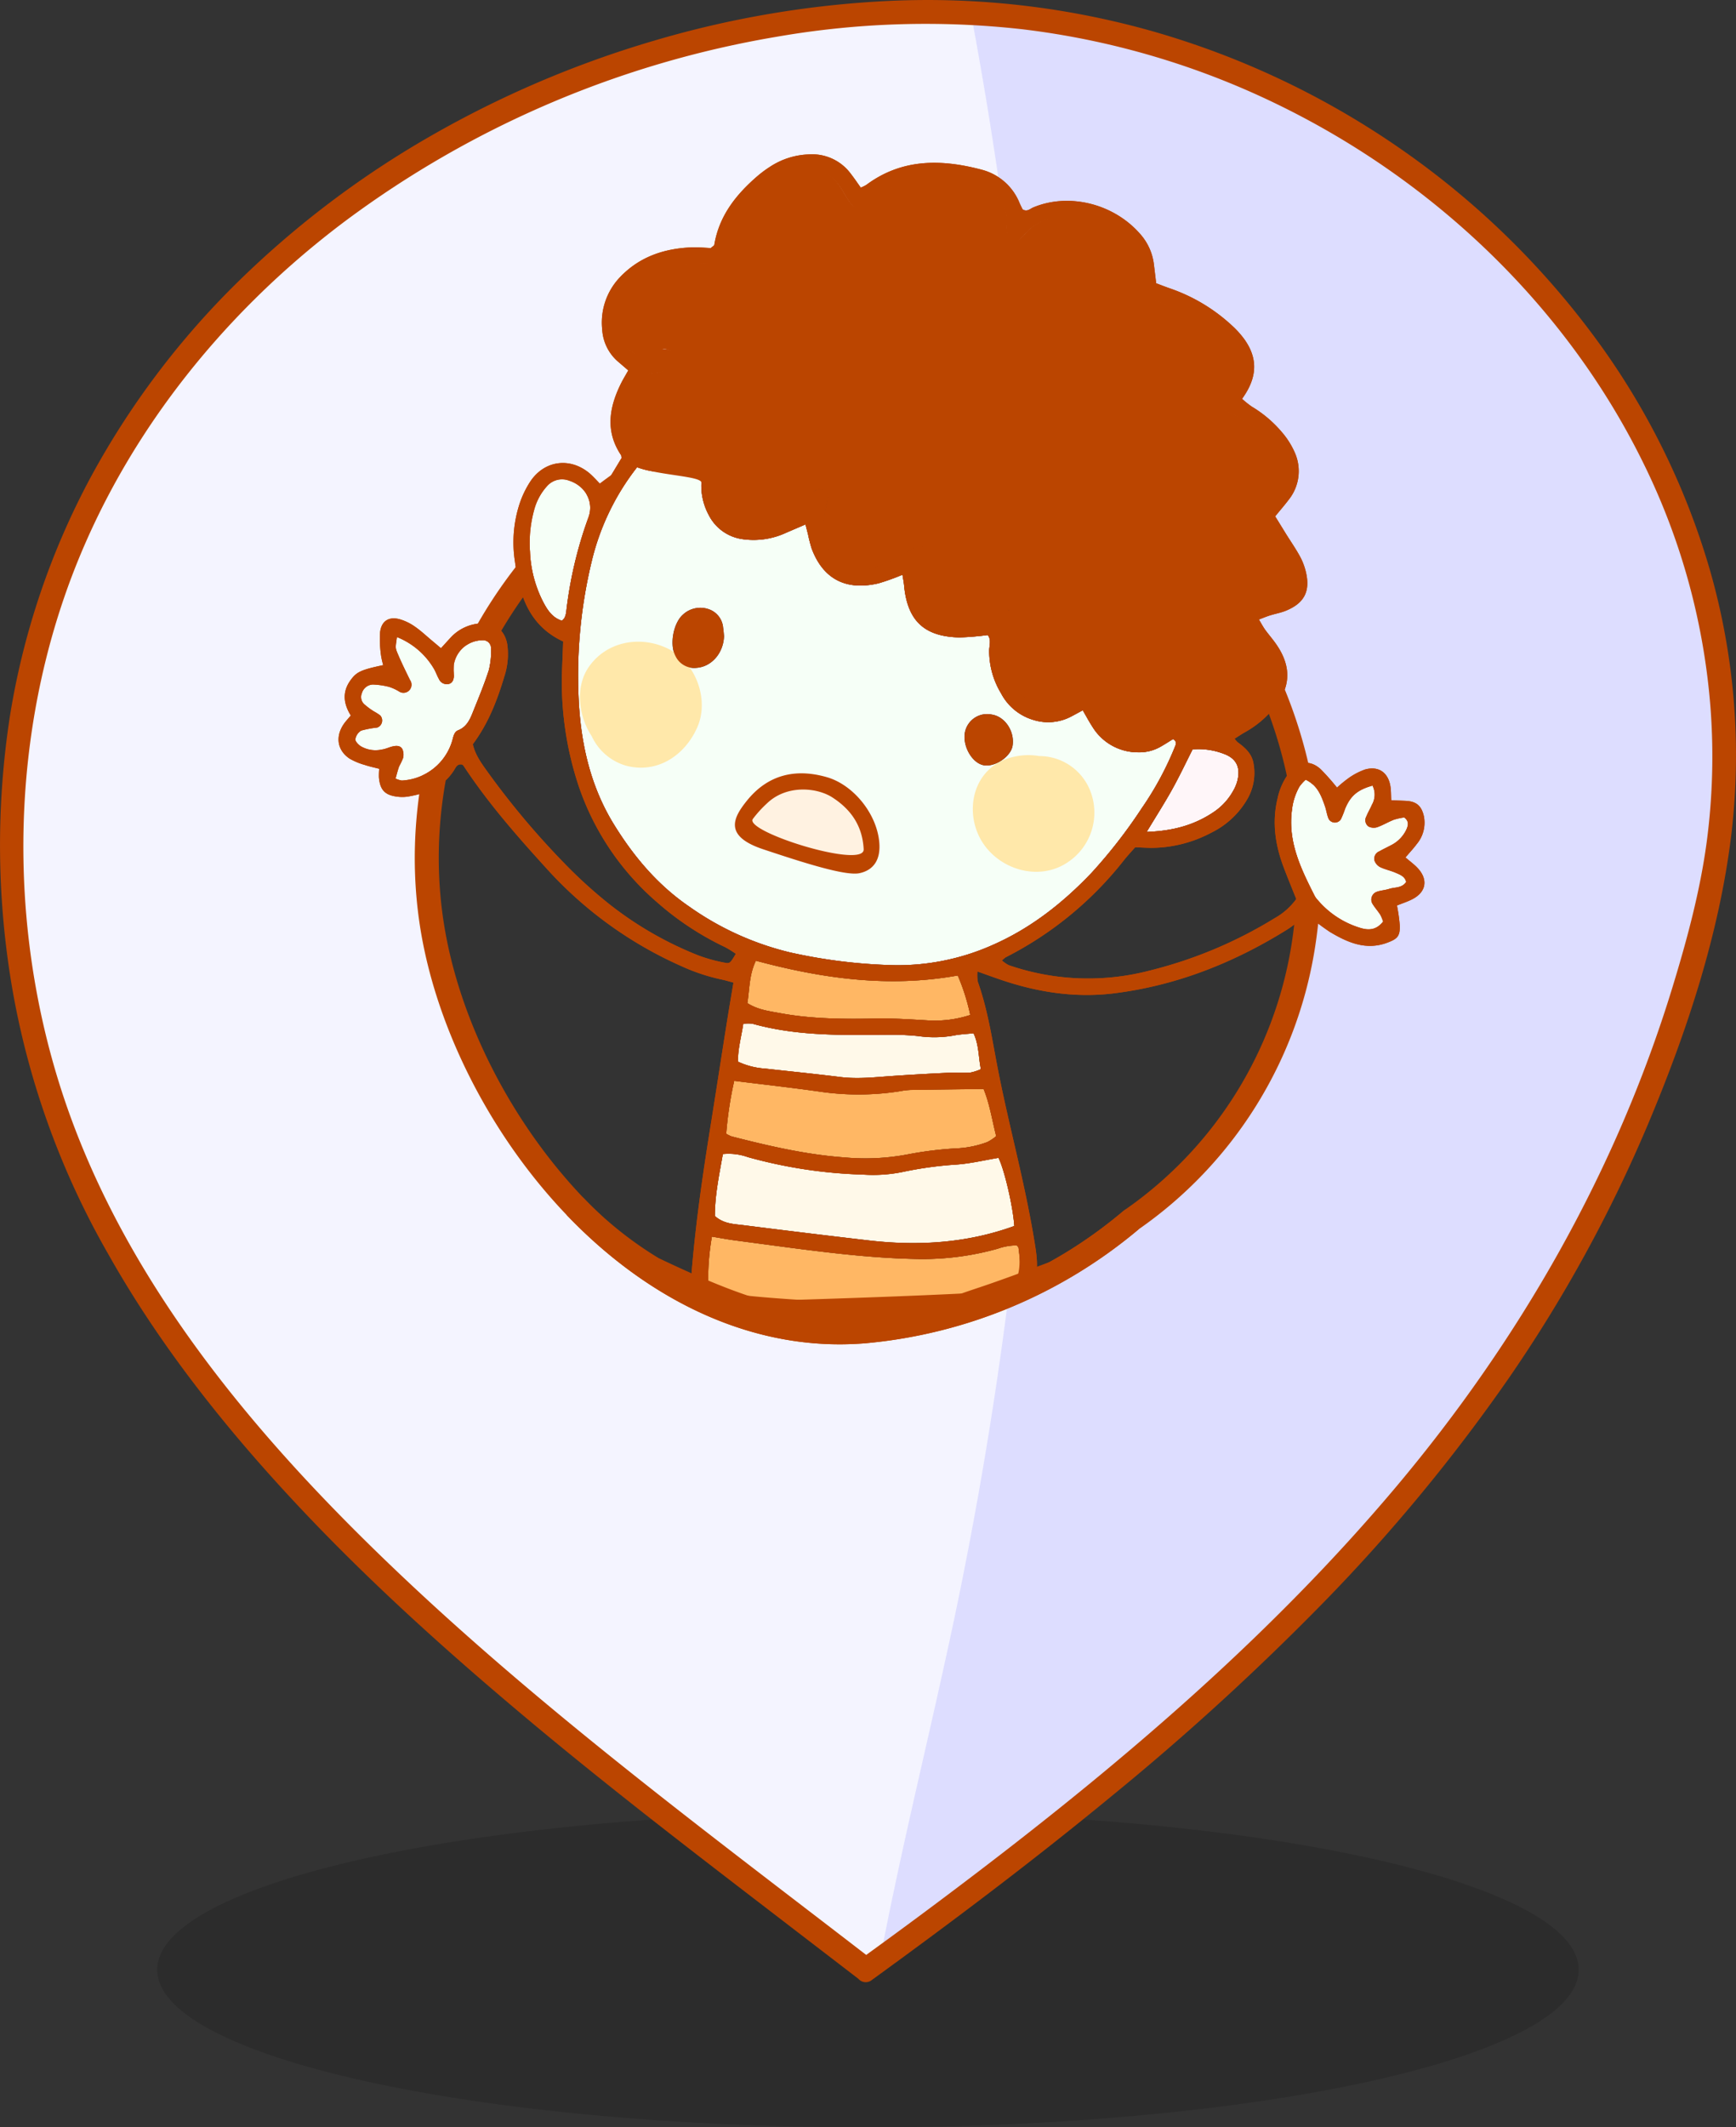 <svg xmlns="http://www.w3.org/2000/svg" width="400" height="490" viewBox="0 0 400 490">
  <rect x="0" y="0" width="400" height="490" fill="#333333" stroke="none"/>
  <g id="Grupo_12" data-name="Grupo 12" transform="translate(-3751 -3470)">
    <path id="Caminho_224" data-name="Caminho 224" d="M199.987,490c90.445,0,163.766-16.253,163.766-36.3s-73.321-36.3-163.766-36.3S36.221,433.648,36.221,453.7,109.541,490,199.987,490Z" transform="translate(3751 3470)" opacity="0.14"/>
    <path id="Caminho_225" data-name="Caminho 225" d="M397.214,169.725c0-.723-.045-1.44-.078-2.156s-.058-1.253-.09-1.872c0-.478-.052-.949-.091-1.42,0-.362-.045-.723-.071-1.078-.045-.691-.1-1.382-.161-2.072s-.129-1.427-.2-2.137-.136-1.336-.213-2-.142-1.214-.22-1.82-.155-1.233-.245-1.853-.149-1.091-.233-1.633l-.1-.645c-.1-.594-.188-1.188-.291-1.782s-.174-1.059-.271-1.588-.2-1.136-.31-1.7c-.078-.426-.162-.845-.246-1.291l-.232-1.155-.136-.646c-.109-.548-.226-1.1-.355-1.646a1.326,1.326,0,0,0,0-.155c-.1-.451-.2-.91-.31-1.361-.129-.569-.258-1.13-.4-1.692s-.233-.955-.355-1.426-.226-.91-.349-1.356a.511.511,0,0,0-.032-.116c-.168-.645-.336-1.291-.517-1.936s-.336-1.22-.516-1.821c-.246-.845-.5-1.691-.756-2.53l-.426-1.369q-.645-2.033-1.35-4.034c-.645-1.872-1.336-3.724-2.053-5.571q-.787-1.993-1.608-3.956t-1.633-3.744q-.834-1.872-1.724-3.705c-.588-1.227-1.189-2.447-1.815-3.66-.31-.607-.646-1.214-.943-1.814s-.645-1.207-.962-1.8-.645-1.2-.988-1.794-.645-1.188-1.007-1.782-.646-1.181-1.027-1.769-.7-1.175-1.052-1.756-.646-1.071-.982-1.6l-.155-.252c-.316-.51-.645-1.02-.962-1.523l-.11-.174c-.355-.555-.71-1.1-1.071-1.653s-.756-1.143-1.137-1.711-.762-1.13-1.156-1.7L367.1,81.789c-.381-.542-.768-1.078-1.162-1.62l-.078-.116L364.7,78.464q-1.227-1.652-2.493-3.279c-.426-.542-.846-1.084-1.291-1.62q-1.291-1.62-2.583-3.227-1.938-2.382-4.049-4.686-2.744-3.079-5.656-6.048L344.162,55.3l-1.511-1.426q-2.984-2.8-6.1-5.461L336,47.939c-.91-.768-1.827-1.536-2.757-2.292l-1.5-1.22-.213-.168-1.447-1.149-.155-.116-1.607-1.239-1.666-1.291-1.686-1.246c-.562-.413-1.13-.82-1.7-1.226s-1.156-.775-1.711-1.188-1.149-.794-1.724-1.188l-1.744-1.175-1.756-1.155-1.679-1.078-2.118-1.291-1.556-.949-1.937-1.175-1.692-.981c-.646-.349-1.22-.7-1.84-1.039s-1.227-.684-1.847-1.02l-1.859-1c-1.88-1-3.778-1.937-5.689-2.9-1.259-.607-2.525-1.213-3.8-1.8q-5.889-2.711-11.972-5.041l-1.782-.646-1.582-.575q-1.794-.645-3.59-1.252l-1.55-.516c-.51-.168-1.02-.336-1.53-.491-.646-.2-1.246-.4-1.873-.587s-1.362-.42-2.053-.646l-2.066-.6h-.032L262.7,9.254l-1.136-.3c-.465-.129-.937-.252-1.4-.368l-1.937-.491c-.781-.194-1.569-.381-2.35-.562-.646-.155-1.33-.31-2-.452S252.632,6.8,252,6.672q-4.2-.852-8.446-1.562l-1.207-.187c-.414-.071-.827-.136-1.247-.194-.645-.1-1.323-.194-1.988-.284l-1.027-.136q-1.715-.232-3.442-.426c-.917-.1-1.84-.2-2.763-.284l-1.731-.161c-.684-.065-1.375-.116-2.06-.168L225.9,3.116,223.923,3H223.7c-3.138-.161-6.3-.245-9.473-.245-109.087,0-233.748,87.691-208.152,227.8,16.976,92.906,114.336,162.167,193.443,223.141l3.228-2.363,1.776-1.291,3.306-2.42,4.139-3.053c1.382-1.014,2.751-2.034,4.126-3.06q6.419-4.783,12.734-9.618c1.136-.871,2.266-1.736,3.4-2.582q2.583-1.975,5.1-3.97l3.068-2.407,2.918-2.311q1.686-1.336,3.352-2.685,1.239-.994,2.473-2l2.944-2.395.413-.336,3.2-2.653,1.1-.91,3.035-2.537.31-.265q1.846-1.548,3.68-3.117c1.259-1.072,2.518-2.15,3.765-3.228l.1-.084,3.229-2.84,1.039-.91q1.446-1.291,2.88-2.582l.549-.491c.988-.877,1.969-1.768,2.951-2.659.374-.336.749-.645,1.123-1.026.724-.646,1.447-1.291,2.163-1.976.646-.561,1.24-1.136,1.854-1.717s1.168-1.078,1.75-1.626l1.607-1.511c.788-.742,1.576-1.484,2.357-2.24l.917-.877,2.841-2.744.646-.645,2.195-2.156q1.067-1.045,2.118-2.111c.433-.426.859-.859,1.292-1.291.607-.607,1.2-1.214,1.788-1.82.7-.7,1.389-1.407,2.06-2.117.381-.381.749-.762,1.111-1.143q1.123-1.162,2.221-2.324c.433-.445.859-.9,1.292-1.349q1-1.051,1.982-2.117.709-.756,1.395-1.511c.716-.774,1.433-1.555,2.137-2.336.342-.368.678-.743,1.007-1.117q.988-1.071,1.937-2.162.873-.969,1.724-1.937c.369-.413.73-.82,1.079-1.233q1.292-1.472,2.583-2.963c1.052-1.226,2.092-2.452,3.118-3.692l1.544-1.859.762-.929q.6-.723,1.181-1.453,1.744-2.15,3.448-4.312c.375-.471.749-.949,1.118-1.426q2.744-3.512,5.391-7.1.727-.967,1.434-1.936l1.42-1.937q.708-.967,1.408-1.936c.465-.646.936-1.291,1.395-1.975s.923-1.291,1.381-1.982c.988-1.427,1.938-2.866,2.926-4.3.381-.575.762-1.143,1.136-1.717s.878-1.33,1.291-1.995l.046-.071c.432-.646.859-1.33,1.291-2s.872-1.369,1.292-2.053.858-1.368,1.291-2.059.852-1.381,1.291-2.072l1.292-2.085q1.88-3.137,3.687-6.319.613-1.065,1.2-2.13,3.113-5.565,6.018-11.29c.284-.575.575-1.149.865-1.724.614-1.233,1.227-2.478,1.828-3.724.258-.529.51-1.052.755-1.582s.446-.936.646-1.407q1.589-3.369,3.1-6.8c.336-.762.646-1.53,1-2.3s.646-1.472.949-2.207q1.569-3.732,3.054-7.527.389-.962.756-1.936c.3-.788.607-1.582.9-2.376q4.436-11.818,8.02-24.348c.245-.852.484-1.71.723-2.582q1.776-6.455,3.319-13.058A152.647,152.647,0,0,0,397.214,169.725Zm-97.006,48.618a94.29,94.29,0,0,1-39.518,62.613,111.175,111.175,0,0,1-61.756,25.717c-50.566,4.105-92.6-48.664-99.5-94.081-9.3-61.438,39.976-122.909,104.457-118.545a101.575,101.575,0,0,1,33.08,7.881C281.082,120.719,308.37,169.337,300.208,218.343Z" transform="translate(3751 3470)" fill="#f4f4ff"/>
    <path id="Caminho_226" data-name="Caminho 226" d="M393.738,206.673q-1.537,6.628-3.319,13.058c-.239.859-.478,1.717-.723,2.582q-3.564,12.522-8.02,24.335c-.3.794-.6,1.588-.9,2.376q-.367.974-.755,1.936-1.479,3.8-3.055,7.527c-.316.735-.645,1.478-.949,2.207s-.646,1.536-1,2.3q-1.51,3.428-3.1,6.8c-.22.471-.439.943-.646,1.407s-.5,1.053-.755,1.582c-.6,1.246-1.214,2.491-1.828,3.724-.29.575-.581,1.149-.865,1.724q-2.906,5.725-6.018,11.29-.588,1.065-1.2,2.13-1.808,3.182-3.687,6.319l-1.292,2.085c-.419.691-.845,1.381-1.291,2.072s-.852,1.375-1.291,2.059-.866,1.369-1.292,2.053-.852,1.336-1.291,2l-.046.071c-.432.645-.871,1.33-1.291,1.995s-.755,1.142-1.136,1.717q-1.445,2.158-2.925,4.3c-.459.645-.917,1.323-1.382,1.982s-.924,1.291-1.395,1.975-.936,1.291-1.408,1.936l-1.42,1.937q-.708.967-1.434,1.936-2.648,3.57-5.391,7.1c-.369.477-.743.955-1.118,1.426q-1.7,2.169-3.448,4.312-.581.73-1.181,1.453l-.762.929-1.544,1.859c-1.026,1.24-2.066,2.466-3.118,3.692q-1.291,1.491-2.583,2.963c-.349.413-.71.82-1.079,1.233q-.852.969-1.724,1.937c-.581.645-1.291,1.446-1.937,2.162-.329.374-.645.749-1.007,1.117-.7.781-1.421,1.562-2.137,2.336q-.686.756-1.395,1.511-.988,1.065-1.982,2.117c-.42.452-.846.9-1.292,1.349q-1.1,1.162-2.221,2.324c-.362.381-.73.762-1.111,1.142-.645.711-1.362,1.414-2.06,2.118q-.88.909-1.788,1.82c-.426.432-.853.865-1.292,1.291q-1.059,1.065-2.118,2.111l-2.195,2.156-.646.645-2.841,2.744-.846.916c-.781.755-1.569,1.5-2.357,2.24l-1.607,1.511c-.582.548-1.163,1.09-1.75,1.626s-1.234,1.156-1.854,1.717c-.716.646-1.439,1.33-2.163,1.975-.374.355-.749.691-1.123,1.027-.982.891-1.937,1.781-2.951,2.659l-.549.491q-1.434,1.29-2.88,2.582l-1.039.91-3.229,2.84-.1.084c-1.247,1.084-2.506,2.162-3.765,3.227s-2.447,2.085-3.68,3.118l-.31.265-3.035,2.537-1.111.884-3.177,2.621-.413.335-2.944,2.395q-1.227,1.006-2.474,2-1.665,1.342-3.351,2.685l-2.918,2.311-3.068,2.408q-2.537,1.995-5.1,3.97c-1.13.878-2.26,1.743-3.4,2.582q-6.315,4.84-12.734,9.618c-1.375,1.026-2.744,2.046-4.126,3.059l-4.139,3.054-3.306,2.42-1.776,1.291c5.024-26.368,11.623-52.466,17.163-78.75q7.749-36.858,12.469-74.232A108.392,108.392,0,0,0,260.7,280.956a94.3,94.3,0,0,0,39.518-62.613c8.162-49.006-19.126-97.631-63.28-116.415A945.34,945.34,0,0,0,223.7,2.987h.22L225.9,3.1l2.189.155c.685.052,1.376.1,2.06.168l1.731.161c.923.084,1.846.181,2.763.284q1.725.194,3.442.426l1.027.136c.645.09,1.33.181,1.989.284.419.058.833.123,1.246.194l1.207.187q4.242.684,8.44,1.569c.645.129,1.259.265,1.885.407s1.33.3,1.995.452c.782.181,1.57.368,2.351.562l1.937.491c.465.116.936.239,1.4.368l1.137.3,1.588.439h.032l2.047.594q1.039.3,2.054.646c.645.187,1.252.387,1.872.587.51.155,1.021.323,1.531.49l1.549.516q1.8.6,3.591,1.252l1.582.574,1.782.646q6.082,2.324,11.971,5.041c1.292.587,2.538,1.194,3.8,1.8,1.937.943,3.81,1.937,5.689,2.9l1.859,1c.646.336,1.234.646,1.847,1.02s1.227.691,1.84,1.039l1.66.962,1.937,1.175,1.6.962,2.118,1.291,1.679,1.078,1.756,1.155,1.744,1.175c.574.394,1.155.787,1.724,1.188s1.149.8,1.717,1.207,1.137.813,1.7,1.226l1.686,1.246,1.666,1.291,1.608,1.239.154.116,1.447,1.149.213.168,1.5,1.22c.93.755,1.847,1.523,2.757,2.292l.549.471q3.107,2.672,6.1,5.461L344.16,55.3q2.233,2.137,4.41,4.351,2.9,2.963,5.657,6.048c1.375,1.543,2.731,3.1,4.048,4.686q1.324,1.588,2.583,3.227c.433.536.852,1.078,1.292,1.62q1.291,1.627,2.492,3.279l1.169,1.588.077.116c.394.542.782,1.078,1.163,1.62l1.175,1.685c.394.568.775,1.13,1.156,1.7s.762,1.136,1.136,1.711.717,1.1,1.072,1.652l.11.174c.323.5.645,1.013.962,1.523l.155.252c.329.529.646,1.065.981,1.6s.7,1.168,1.053,1.756.691,1.175,1.026,1.769.678,1.188,1.008,1.782.646,1.194.988,1.794.645,1.2.962,1.8.646,1.207.943,1.814q.928,1.819,1.814,3.66t1.724,3.705q.84,1.858,1.634,3.744t1.608,3.957q1.071,2.761,2.053,5.57.7,2,1.349,4.035l.427,1.368c.258.839.51,1.685.755,2.53.181.6.349,1.207.517,1.821s.348,1.291.516,1.936a.513.513,0,0,1,.033.116c.12.431.236.882.348,1.356s.246.949.355,1.426.272,1.124.4,1.692c.11.451.213.91.31,1.362a1.34,1.34,0,0,1,0,.155c.129.548.245,1.1.355,1.646l.135.645.233,1.155c.084.426.168.846.245,1.291.11.562.213,1.13.31,1.7s.187,1.059.271,1.588.194,1.188.291,1.782l.1.645c.084.542.161,1.091.232,1.633s.168,1.24.246,1.853.148,1.213.219,1.82.149,1.336.213,2,.142,1.427.2,2.137.117,1.381.162,2.072c0,.355.052.716.071,1.078.039.471.064.942.09,1.42.033.645.065,1.246.091,1.872s.058,1.433.077,2.156A152.585,152.585,0,0,1,393.738,206.673Z" transform="translate(3751 3470)" fill="#ddf"/>
    <path id="Caminho_227" data-name="Caminho 227" d="M193.444,309.642c-22.09,0-44.122-10.328-62.634-29.531-17.777-18.455-30.523-43.539-34.094-67.132-4.791-31.681,5.637-65.021,27.895-89.188a102.155,102.155,0,0,1,35.217-25.019,95.44,95.44,0,0,1,44.27-7.449c30.02,2.033,57.049,16.415,76.111,40.511a111.125,111.125,0,0,1,22.7,86.974,97.412,97.412,0,0,1-40.544,64.337,113.679,113.679,0,0,1-63.216,26.278C197.247,309.565,195.349,309.642,193.444,309.642ZM197.4,96.571a89.688,89.688,0,0,0-35.411,7.243,96.629,96.629,0,0,0-33.319,23.715c-21.141,22.954-31.046,54.6-26.474,84.651,3.4,22.489,15.6,46.475,32.621,64.123,18.92,19.63,41.617,29.448,63.926,27.634a108.058,108.058,0,0,0,60.187-25.071l.213-.168a91.975,91.975,0,0,0,38.388-60.819,105.693,105.693,0,0,0-21.6-82.668c-18.08-22.864-43.722-36.509-72.178-38.439Q200.548,96.57,197.4,96.571Z" transform="translate(3751 3470)" fill="#bb4500"/>
    <path id="Caminho_228" data-name="Caminho 228" d="M393.927,131.079a169.613,169.613,0,0,0-26.939-54.022,190.373,190.373,0,0,0-44.135-42.68A193.244,193.244,0,0,0,266.359,7.427a190.3,190.3,0,0,0-61.872-7.2,229.1,229.1,0,0,0-53.949,9.192,238.086,238.086,0,0,0-51.38,21.947A218.572,218.572,0,0,0,54.733,65.006a189.3,189.3,0,0,0-33.745,44.745A174.615,174.615,0,0,0,2.34,164.612a194.763,194.763,0,0,0,.646,63.995,187.134,187.134,0,0,0,21.954,60.25c10.977,19.5,24.821,37.316,39.892,53.815C80.71,360.055,98.074,376.044,116,391.284c18.054,15.389,36.806,29.971,55.641,44.436Q184.722,445.764,197.8,455.8a2.22,2.22,0,0,0,3.1.252c18.642-13.523,37.052-27.382,54.841-42.022a592.47,592.47,0,0,0,49.675-45.391,403.266,403.266,0,0,0,42.158-51.091,326.35,326.35,0,0,0,32.286-58.921c8.853-21.069,16.3-43.584,19.055-66.344A154.778,154.778,0,0,0,393.927,131.079Zm-.691,62.961c-1.53,11.3-4.52,22.392-7.852,33.288-12.959,42.4-35.191,81.236-63.68,115.112-28.412,33.766-62.105,62.651-97.129,89.3q-12.378,9.425-24.989,18.545c-36.16-27.853-72.92-55.158-106.175-86.5-31.64-29.816-61.44-64.227-76.769-105.481C2.437,220.08,1.513,176.289,14.77,137.669c11.952-34.824,35.514-64.827,64.843-86.8a230.516,230.516,0,0,1,99.343-42.4,200.146,200.146,0,0,1,56.39-1.756,184.208,184.208,0,0,1,59.012,17.338c36.1,17.544,66.67,46.6,84.375,82.778a154,154,0,0,1,15.42,56.559A149.758,149.758,0,0,1,393.236,194.04Z" transform="translate(3751 3470)" fill="#bb4500"/>
    <path id="Caminho_81" data-name="Caminho 81" d="M200.622,417.271c-1.524.68-3.074,1.409-4.645,2.071-4.012,1.7-7.978,2.351-10.411-1.226a44.085,44.085,0,0,1-3.1-4.528c-.368-.778-.486-2.1-.872-2.862-.747-1.492-1.48-2.513-2.7-1.468-.757.653-1.351,1.5-2.125,2.136a8.059,8.059,0,0,1-10.912-.668c-2.689-2.84-4.7-5.82-4.755-9.691a41.369,41.369,0,0,1,.765-5.966c.1-.71.571-2.032.582-2.73,0-.657.433-1.04,0-1.41a2.274,2.274,0,0,0-1.944-.223,21.192,21.192,0,0,0-3.017,1.633,12.093,12.093,0,0,1-7.466,1.371c-5.137-.577-8.733-3.705-8.591-8.875a27.353,27.353,0,0,1,.756-4.815,5.8,5.8,0,0,0,.381-1.524c-.048-.651.882-1.511.452-1.963a1.861,1.861,0,0,0-1.589-.16,12.541,12.541,0,0,0-1.848,1.062,62.508,62.508,0,0,1-6.888,3.48c-6.9,2.535-12.411-1.244-12.781-8.717a28.261,28.261,0,0,1,.564-5.129,9.973,9.973,0,0,0,.471-2.076,2.382,2.382,0,0,0-.944-1.7,2.946,2.946,0,0,0-1.969.22c-.338.118-1.088,2.323-1.353,2.658-2.816,3.571-6.188,3.565-10.376,4.767a5.868,5.868,0,0,1-.837.173c-5.819.852-9.8-2.375-10.095-8.326a23.892,23.892,0,0,1,.844-8.149,13.416,13.416,0,0,0,.571-3.4,1.755,1.755,0,0,0-2.731-1.551c-.842.526-1.547,1.287-2.39,1.822a57.153,57.153,0,0,1-5.514,3.278,9.488,9.488,0,0,1-6.305.38c-3.244-.692-5.166-2.574-5.417-6.8a15.347,15.347,0,0,1,3.882-10.734,3.569,3.569,0,0,1,2.62-1.262,4.619,4.619,0,0,0,3.619-2.053,3.2,3.2,0,0,0,.539-1.951,1.792,1.792,0,0,0-1.88-1.47c-.96-.012-2.517,1.42-3.363,1.847-1.519.762-2.446-.174-3.964-1.136a6.593,6.593,0,0,1-3.28-4.834c-.475-3.92.345-7.462,3.264-10.323A17.348,17.348,0,0,1,86.146,311.5c3.107-.38,6.262-.324,9.392-.449.57-.019,1.152.1,1.708.033a2.035,2.035,0,0,0,1.888-2.737c-.933-2.172-.2-3.983.712-5.773a26.44,26.44,0,0,1,10.513-11.127,13.505,13.505,0,0,1,4.421-1.522c4.719-.828,7.233.436,9.645,4.579,2.708,4.663,3.222,4.84,7.369,1.575a19.172,19.172,0,0,1,11.482-4.19c3.154-.124,6.32-.339,9.4.429a20.512,20.512,0,0,1,5.539,2.161,7.793,7.793,0,0,1,4.028,7.171,9.045,9.045,0,0,0-.01,2.153,3.145,3.145,0,0,0,1,1.771,1.825,1.825,0,0,0,2.328-.444,6.12,6.12,0,0,0,.617-.6c3.592-4.289,8.376-4.7,13.349-3.879a18.309,18.309,0,0,1,9.144,4.494,11.168,11.168,0,0,1,4.049,8.708c.042,4.824.081,4.858,4.54,6.123a35.217,35.217,0,0,1,14.446,8.182,15.43,15.43,0,0,1,2.984,3.639c1.722,3.007,1.322,5.375-1.068,7.845-.5.515-1.117.918-1.594,1.441a2.26,2.26,0,0,0,.345,3.693c.834.558,1.761.955,2.638,1.449a28.773,28.773,0,0,1,7.187,5.42,17.947,17.947,0,0,1,2.636,3.388,7.149,7.149,0,0,1-.581,8.487c-.71.9-1.524,1.724-2.281,2.59a4.759,4.759,0,0,0-.557,5.992c.87,1.489,1.865,2.907,2.785,4.364s1.9,2.9,2.669,4.433a12.081,12.081,0,0,1,.963,3.281,2.714,2.714,0,0,1-1.692,3.164,34.937,34.937,0,0,1-3.631,1.3c-1.1.335-2.248.479-3.313.882-2.576.961-3.389,3.032-2.143,5.545a20.215,20.215,0,0,0,1.9,2.874c.757,1.048,1.631,2.018,2.371,3.074,2.808,3.994,2.736,6.908-.439,10.54-3.661,4.188-8.139,6.766-13.884,6.56-1.13-.043-2.288.249-3.407.123A20.89,20.89,0,0,1,200.622,417.271Z" transform="translate(3820.814 3219.523)" fill="#bb4500" fill-rule="evenodd"/>
    <path id="Caminho_82" data-name="Caminho 82" d="M76.736,357.895c5.143,1.894,9.938,1.244,14.909-1.847-.034,2.357-.045,3.888-.088,5.409a14.184,14.184,0,0,0,1.715,7.478A10.259,10.259,0,0,0,101,374.45,17.761,17.761,0,0,0,111.027,373c1.411-.609,2.813-1.21,4.521-1.938.247.951.416,1.6.578,2.258a32.515,32.515,0,0,0,.861,3.333c2.545,6.765,7.644,9.787,15.381,7.974a52.283,52.283,0,0,0,5.52-1.982c.143.907.3,1.666.376,2.439.749,8.12,4.621,11.832,12.767,12a60.918,60.918,0,0,0,6.495-.544c.885,1.042.362,2.381.348,3.584a18.841,18.841,0,0,0,2.743,9.852,12.317,12.317,0,0,0,7.429,6.11,11.374,11.374,0,0,0,8.711-.777c.853-.451,1.707-.925,2.676-1.445.806,1.383,1.471,2.645,2.253,3.838a12.274,12.274,0,0,0,10.385,5.848,9.818,9.818,0,0,0,5.332-1.318c.979-.56,1.927-1.178,2.825-1.725,1.048.589.614,1.318.388,1.907a72.687,72.687,0,0,1-7.583,14.005,118.41,118.41,0,0,1-11.6,14.923c-6.6,6.927-14,12.742-22.764,16.588a53.57,53.57,0,0,1-23.737,4.627,122.875,122.875,0,0,1-22.887-2.9A67.568,67.568,0,0,1,88.8,459.123c-7.279-4.973-12.748-11.458-17.321-18.841-5.277-8.508-7.546-18.006-8.138-27.889a112.049,112.049,0,0,1,2.988-33.01A56.165,56.165,0,0,1,76.736,357.895Zm20.034,38.9c-.046-.5-.091-1.215-.21-1.924a4.919,4.919,0,0,0-3.195-4.234,5.9,5.9,0,0,0-6.016,1.159c-2.265,1.935-3.19,6.977-1.774,9.587a4.783,4.783,0,0,0,4.933,2.705C93.9,403.821,96.635,400.725,96.771,396.8Zm55.455,22.462c-.4,3.294,1.968,7.029,4.626,7.312s6.07-2.165,6.416-4.592c.476-3.3-1.772-6.644-4.779-7.113A5.21,5.21,0,0,0,152.226,419.261Z" transform="translate(3821.056 3219.726)" fill="#f6fff7" fill-rule="evenodd"/>
    <path id="Caminho_84" data-name="Caminho 84" d="M94.66,530.361c0-4.791,1-9.518,1.842-14.277a13.15,13.15,0,0,1,5.733.689,110.187,110.187,0,0,0,26.542,4.032,34,34,0,0,0,8.92-.556,87.371,87.371,0,0,1,12.675-1.754c3.23-.236,6.415-1.005,9.64-1.544,1.342,2.64,3.341,11.16,3.644,15.7-10.91,3.968-22.164,4.646-33.6,3.32q-14.429-1.676-28.826-3.506C99.01,532.2,96.659,532.166,94.66,530.361Z" transform="translate(3821.056 3219.726)" fill="#fff9e9" fill-rule="evenodd"/>
    <path id="Caminho_85" data-name="Caminho 85" d="M97.272,511.414a86.228,86.228,0,0,1,1.842-12.188c6.758.843,13.1,1.547,19.416,2.438a61.476,61.476,0,0,0,18.709-.039,17.891,17.891,0,0,1,2.543-.311c5.536-.089,11.063-.153,16.793-.218,1.4,3.42,1.949,7.093,2.906,10.873a10.389,10.389,0,0,1-2.04,1.354,23.132,23.132,0,0,1-6.643,1.43,84.1,84.1,0,0,0-11.426,1.36,52.521,52.521,0,0,1-14.85.753c-8.842-.637-17.421-2.639-25.976-4.829A6.264,6.264,0,0,1,97.272,511.414Z" transform="translate(3821.056 3219.726)" fill="#ffb764" fill-rule="evenodd"/>
    <path id="Caminho_86" data-name="Caminho 86" d="M93.149,546.943a56.512,56.512,0,0,1,.822-11.826c1.975.322,3.763.661,5.571.9,8.2,1.07,16.39,2.247,24.615,3.114,5.946.631,11.94,1.075,17.924,1.151a64.351,64.351,0,0,0,17.753-2.384,13.241,13.241,0,0,1,4.394-.764c.216.279.374.383.386.506,1.15,8.439.407,8.156-6.4,10.538a45.416,45.416,0,0,1-8.739,1.947c-9.934,1.369-19.9,1.147-29.889.507A182.629,182.629,0,0,1,97.5,548.111C96.132,547.845,94.8,547.384,93.149,546.943Z" transform="translate(3821.056 3219.726)" fill="#ffb764" fill-rule="evenodd"/>
    <path id="Caminho_87" data-name="Caminho 87" d="M246.192,431.224a4.72,4.72,0,0,1-.138,4.4c-.392.927-.929,1.791-1.3,2.718a1.773,1.773,0,0,0,.511,2.313,2.624,2.624,0,0,0,1.956.174c1.34-.464,2.579-1.227,3.9-1.741a13.5,13.5,0,0,1,2.357-.515c1.2.89.9,1.91.492,2.8a7.739,7.739,0,0,1-3.555,3.606c-.878.473-1.787.889-2.658,1.387a1.852,1.852,0,0,0-1.143,2.085,2.739,2.739,0,0,0,1.287,1.54c1.147.561,2.435.807,3.608,1.319,1,.44,2.134.828,2.417,2.116-.981,1.453-2.585,1.162-3.9,1.594-.937.3-1.969.35-2.89.683a1.908,1.908,0,0,0-.9,2.864c.527.848,1.212,1.6,1.747,2.442a9.208,9.208,0,0,1,.63,1.548c-1.5,1.875-3.205,2.112-5.385,1.413a20.617,20.617,0,0,1-9.55-6.233,5.254,5.254,0,0,1-.789-1.013c-3.18-6.281-6.3-12.568-5.262-20a14.164,14.164,0,0,1,1.721-5.281,10.4,10.4,0,0,1,1.432-1.574c2.725,1.293,3.6,3.726,4.451,6.166.328.939.435,1.966.83,2.858a1.64,1.64,0,0,0,2.828.093,22.119,22.119,0,0,0,.951-2.371C241.111,433.591,242.7,432.211,246.192,431.224Z" transform="translate(3821.056 3219.726)" fill="#f6fff7" fill-rule="evenodd"/>
    <path id="Caminho_88" data-name="Caminho 88" d="M21.407,397.015a17.3,17.3,0,0,1,8.535,7.332c.434.737.71,1.567,1.127,2.32a1.971,1.971,0,0,0,2.088,1.187c1.021-.174,1.327-.965,1.355-1.889a21.059,21.059,0,0,1,0-2.571,6.734,6.734,0,0,1,6.57-5.651,1.833,1.833,0,0,1,2.008,1.781,17.9,17.9,0,0,1-.505,5.1c-1.089,3.406-2.491,6.717-3.82,10.04-.646,1.613-1.459,3.113-3.239,3.822-.84.336-1.059,1.171-1.281,2.071a12.773,12.773,0,0,1-11.733,9.505,5,5,0,0,1-1.426-.456c.282-.989.5-1.914.831-2.81a16.967,16.967,0,0,0,.91-1.93,3.251,3.251,0,0,0-.15-2c-.444-.885-1.394-.865-2.262-.661-.827.2-1.621.593-2.453.708a6.762,6.762,0,0,1-4.943-.781c-.537-.373-1.263-1.121-1.188-1.593a2.846,2.846,0,0,1,1.325-1.972,23.073,23.073,0,0,1,3.7-.7,1.74,1.74,0,0,0,.7-2.8,12.79,12.79,0,0,0-1.409-.9,15.567,15.567,0,0,1-2.059-1.5,2.263,2.263,0,0,1-.772-2.691,2.75,2.75,0,0,1,2.512-2.024,17.347,17.347,0,0,1,3.768.538,10.551,10.551,0,0,1,2.319,1.073,1.814,1.814,0,0,0,2.339-.286,1.864,1.864,0,0,0,.164-2.361c-1-2.045-2.024-4.091-2.892-6.2C20.983,399.39,21.1,399.345,21.407,397.015Z" transform="translate(3821.056 3219.726)" fill="#f6fff7" fill-rule="evenodd"/>
    <path id="Caminho_89" data-name="Caminho 89" d="M154.264,488.271c1.259,2.694,1.113,5.432,1.676,8.27a11.35,11.35,0,0,1-2.489.805c-1.846.117-3.706-.029-5.551.056-4.259.2-8.519.44-12.773.742-3.832.278-7.645.7-11.5.219-5.789-.723-11.6-1.3-17.4-1.95a17.583,17.583,0,0,1-6.257-1.6c-.031-2.982.772-5.71,1.221-8.715a8.006,8.006,0,0,1,2.118-.025c10.305,2.888,20.853,2.625,31.394,2.549a59.15,59.15,0,0,1,6.8.3,25.866,25.866,0,0,0,8.068-.106C151.083,488.5,152.635,488.445,154.264,488.271Z" transform="translate(3821.056 3219.726)" fill="#fff9e9" fill-rule="evenodd"/>
    <path id="Caminho_90" data-name="Caminho 90" d="M153.5,484.057a26.368,26.368,0,0,1-9.864,1.248c-3.966-.235-7.947-.5-11.917-.42-7.413.148-14.8.1-22.115-1.256-2.48-.465-5.04-.768-7.463-2.3.521-3.2.38-6.488,1.967-9.768,15.295,4.113,30.658,6.271,46.515,3.4A47.613,47.613,0,0,1,153.5,484.057Z" transform="translate(3821.056 3219.726)" fill="#ffb764" fill-rule="evenodd"/>
    <path id="Caminho_91" data-name="Caminho 91" d="M59.43,393.252c-2.357-.729-3.521-2.724-4.554-4.753a27.79,27.79,0,0,1-2.827-11.215,28.485,28.485,0,0,1,.924-9.414,13.147,13.147,0,0,1,3.017-5.641,4.585,4.585,0,0,1,5.086-1.253c3.7,1.192,5.806,4.893,4.442,8.492A94.869,94.869,0,0,0,60.4,391.251a4.78,4.78,0,0,1-.34,1.24C59.96,392.749,59.71,392.928,59.43,393.252Z" transform="translate(3821.056 3219.726)" fill="#f6fff7" fill-rule="evenodd"/>
    <path id="Caminho_93" data-name="Caminho 93" d="M194.155,441.889c2.237-3.705,4.153-6.7,5.88-9.813,1.665-2.982,3.123-6.078,4.7-9.194a16.319,16.319,0,0,1,7.2,1.031c2.9,1.079,3.863,3.114,3.128,6.165a8.965,8.965,0,0,1-.984,2.37,14.056,14.056,0,0,1-4.288,4.739C205.333,440.25,200.361,441.679,194.155,441.889Z" transform="translate(3821.056 3219.726)" fill="#fff6f9" fill-rule="evenodd"/>
    <path id="Caminho_95" data-name="Caminho 95" d="M84.3,399.911c-6.431-3.418-14.684-2.074-18.846,4.218-3,4.544-2.177,11.184.821,15.7a12.585,12.585,0,0,0,7.946,6.818c7.172,1.874,13.517-2.352,16.38-8.834C93.423,411.434,90.273,403.082,84.3,399.911Z" transform="translate(3821.056 3219.726)" fill="#ffe8aa" fill-rule="evenodd"/>
    <path id="Caminho_96" data-name="Caminho 96" d="M180.949,431.943a12.615,12.615,0,0,0-11.545-7.522,14.871,14.871,0,0,0-8.13.889c-7.875,3.3-9.166,13.4-4.392,19.8,4.319,5.8,12.794,7.956,19,3.831A13.725,13.725,0,0,0,180.949,431.943Z" transform="translate(3821.056 3219.726)" fill="#ffe8aa" fill-rule="evenodd"/>
    <path id="Caminho_97" data-name="Caminho 97" d="M69.045,362.587c1.56-2.585,2.886-4.786,4.117-6.818-.074-.4-.051-.567-.128-.669-3.635-5.439-2.751-10.9-.073-16.365.5-1.029,1.108-2,1.744-3.143-.785-.677-1.531-1.32-2.277-1.955a10.561,10.561,0,0,1-3.733-7.523,15.117,15.117,0,0,1,4.022-11.907c4.5-4.773,10.2-6.69,16.55-6.952,1.552-.063,3.119.1,4.456.156.429-.393.776-.552.809-.771,1.108-6.632,4.971-11.5,9.848-15.728a26.7,26.7,0,0,1,3.1-2.3,17.37,17.37,0,0,1,8.893-2.777,11.079,11.079,0,0,1,9.672,4.551c.781,1.005,1.486,2.056,2.233,3.1a8.663,8.663,0,0,0,1.282-.63c8.227-6.111,17.33-5.947,26.581-3.493a12.888,12.888,0,0,1,8.739,7.708c.224.517.488,1.018.683,1.427,1.062.647,1.734-.146,2.459-.445,8.106-3.4,18.428-.959,24.6,6.077a12.831,12.831,0,0,1,3.187,6.954c.173,1.415.345,2.838.535,4.434,1.079.411,2.126.82,3.183,1.188a40.276,40.276,0,0,1,14.248,8.519,20.992,20.992,0,0,1,2.879,3.182c2.924,4.085,3,8.117.338,12.445-.225.368-.466.719-.845,1.294a20.4,20.4,0,0,0,2.235,1.79,27.526,27.526,0,0,1,6.857,5.8,18.58,18.58,0,0,1,3.163,5.06,10.528,10.528,0,0,1-1.537,10.6c-.941,1.25-1.968,2.422-3.1,3.812.886,1.426,1.7,2.759,2.52,4.085,1.061,1.7,2.214,3.353,3.176,5.119a14.424,14.424,0,0,1,1.378,3.607c1.053,4.438-.359,7.176-4.579,8.913-1.179.487-2.461.708-3.693,1.094-.8.248-1.572.578-2.551.941.549.906.941,1.658,1.426,2.34.755,1.045,1.609,2.02,2.364,3.073,3.856,5.382,3.656,10.337-.625,15.314a22.747,22.747,0,0,1-6.268,5.171c-.845.467-1.654,1.025-2.5,1.558a5.394,5.394,0,0,0,.683.8c1.768,1.288,3.36,2.685,3.7,5.048a12,12,0,0,1-1.369,7.924,19.448,19.448,0,0,1-8.335,7.85,29.759,29.759,0,0,1-13.984,3.522c-1.135-.02-2.268-.088-3.6-.139-.807.918-1.686,1.851-2.487,2.844A81.583,81.583,0,0,1,161.7,470.756a6.2,6.2,0,0,0-.889.751,7.352,7.352,0,0,0,1.58,1.085,56.052,56.052,0,0,0,32.467,1.239A101.408,101.408,0,0,0,223.6,461.79a15.559,15.559,0,0,0,5.023-4.433c-.91-2.287-1.889-4.659-2.8-7.045-2.006-5.212-2.854-10.535-1.521-16.077a14.982,14.982,0,0,1,2.861-6.211c2.067-2.476,4.714-2.742,7.1-.561a53.667,53.667,0,0,1,3.747,4.223,30.106,30.106,0,0,1,2.705-2.213,15.427,15.427,0,0,1,3.767-1.959c3.109-.871,5.344.7,5.843,3.928.157.98.118,1.986.186,3.168,1.134.044,2.22.078,3.3.127,2.454.112,3.648,1.108,4.205,3.488a7.648,7.648,0,0,1-1.637,6.472c-.753,1.019-1.624,1.935-2.593,3.077.965.832,1.865,1.489,2.638,2.272,2.654,2.69,2.222,5.663-1.072,7.354-1.117.571-2.333.958-3.528,1.444a38.723,38.723,0,0,1,.661,4.742c.03,2.36-.625,2.949-2.75,3.768-4.966,1.92-9.241.035-13.365-2.425a58.749,58.749,0,0,1-5.265-3.979c-1.588,1.2-3.09,2.509-4.753,3.542-12.177,7.555-25.235,12.734-39.494,14.549-9.253,1.182-18.186-.261-26.934-3.31-1.449-.506-2.9-1.029-4.762-1.691a9.26,9.26,0,0,0,.087,2.37c2.327,6.535,3.3,13.362,4.624,20.145,1.733,8.9,3.964,17.687,5.886,26.54,1.032,4.773,1.99,9.577,2.744,14.413.488,3.114.713,6.325-.646,9.36-.613,1.368-76.241,3.587-76.659,3.293a4.442,4.442,0,0,1-1.9-3.685,28.263,28.263,0,0,1,.069-3.888c.911-10.766,2.452-21.451,4.162-32.121,1.325-8.253,2.593-16.5,3.9-24.745.472-2.963.983-5.916,1.513-9.122-1.068-.279-1.845-.53-2.642-.692a44.627,44.627,0,0,1-9.323-3.087,92.2,92.2,0,0,1-31.077-22.478c-6.856-7.537-13.569-15.175-19.185-23.737-.069-.109-.221-.156-.356-.243-1.111-.207-1.441.771-1.864,1.418-2.477,3.835-6.294,5.227-10.476,5.958a8.535,8.535,0,0,1-2.549.033c-2.842-.348-3.972-1.562-4.217-4.455a17.151,17.151,0,0,1,.068-1.962c-1.149-.3-2.235-.521-3.268-.872a15.409,15.409,0,0,1-3.53-1.455c-2.824-1.862-3.352-4.986-1.44-7.876.465-.7,1.065-1.319,1.686-2.073-1.641-2.659-2.032-5.344-.111-8.046,1.415-1.976,2.358-2.456,7.585-3.556a17.171,17.171,0,0,1-.531-2.428,26.73,26.73,0,0,1-.191-5.142c.3-2.617,2.058-3.712,4.609-2.975a11.863,11.863,0,0,1,3.431,1.689c1.406.972,2.658,2.166,3.979,3.266.636.532,1.273,1.073,2.011,1.691.9-.981,1.653-1.828,2.431-2.658a10.23,10.23,0,0,1,6.892-3.066c3.166-.255,5.435,1.676,5.96,4.9a16.354,16.354,0,0,1-.662,7.263c-1.649,5.521-3.7,10.888-7.282,15.671.551,2.536,2.126,4.6,3.612,6.675a184.886,184.886,0,0,0,17.444,20.722,107.209,107.209,0,0,0,10.486,9.52,81.612,81.612,0,0,0,20.379,11.721,36.537,36.537,0,0,0,6.157,1.7c1.142.249,1.281.025,2.521-2.057a23.32,23.32,0,0,0-2.416-1.51,67.157,67.157,0,0,1-15.727-10.361A61.3,61.3,0,0,1,63.4,431.683a75.752,75.752,0,0,1-3.929-27.627c.077-2,.155-4.007.233-6.027-7.961-3.7-10.111-10.832-11.115-18.438a28.668,28.668,0,0,1,1.064-13.25,21.934,21.934,0,0,1,2.634-5.385c3.3-4.688,9.074-5.357,13.483-1.674C66.794,360.166,67.725,361.258,69.045,362.587Zm131.179,54.29a15.361,15.361,0,0,0,2.941.924c1.115.125,2.262-.158,3.4-.123,5.727.214,10.191-2.357,13.841-6.54,3.166-3.62,3.237-6.516.439-10.506-.738-1.061-1.6-2.02-2.364-3.065a21.5,21.5,0,0,1-1.893-2.865c-1.242-2.505-.432-4.57,2.136-5.527,1.062-.393,2.211-.537,3.3-.88A35.513,35.513,0,0,0,225.643,387a2.709,2.709,0,0,0,1.688-3.153,11.663,11.663,0,0,0-.961-3.272,49.757,49.757,0,0,0-2.66-4.419c-.909-1.46-1.9-2.866-2.777-4.349a4.735,4.735,0,0,1,.555-5.973c.756-.864,1.566-1.676,2.274-2.582a7.128,7.128,0,0,0,.579-8.462,17.854,17.854,0,0,0-2.628-3.377,28.882,28.882,0,0,0-7.165-5.4c-.874-.484-1.8-.889-2.629-1.445a2.252,2.252,0,0,1-.345-3.682c.483-.53,1.091-.924,1.589-1.437,2.383-2.463,2.783-4.823,1.065-7.821A15.748,15.748,0,0,0,211.253,328a35.065,35.065,0,0,0-14.4-8.157c-4.446-1.252-4.485-1.287-4.526-6.1a11.106,11.106,0,0,0-4.037-8.681,18.261,18.261,0,0,0-9.116-4.48c-4.957-.814-9.727-.409-13.307,3.867a7.106,7.106,0,0,1-.616.6,1.818,1.818,0,0,1-2.321.442,3.1,3.1,0,0,1-.994-1.766,8.514,8.514,0,0,1,.01-2.145,7.8,7.8,0,0,0-4.015-7.149,20.41,20.41,0,0,0-5.523-2.155c-3.069-.765-6.225-.552-9.369-.427a19.105,19.105,0,0,0-11.446,4.176c-4.133,3.255-4.645,3.071-7.346-1.57-2.4-4.13-4.91-5.39-9.615-4.565a13.66,13.66,0,0,0-4.407,1.517,26.359,26.359,0,0,0-10.48,11.093c-.9,1.791-1.64,3.6-.709,5.754a2.029,2.029,0,0,1-1.882,2.728c-.562.068-1.134-.052-1.7-.033-3.128.125-6.274.069-9.363.449a17.355,17.355,0,0,0-10.242,4.935c-2.909,2.852-3.727,6.383-3.253,10.291a6.513,6.513,0,0,0,3.27,4.819c1.512.959,2.929.613,4.435-.156a6.387,6.387,0,0,1,2.869-.553,1.8,1.8,0,0,1,1.874,1.465,3.214,3.214,0,0,1-.538,1.945,4.651,4.651,0,0,1-3.608,2.047,3.561,3.561,0,0,0-2.612,1.258,15.3,15.3,0,0,0-3.87,10.7c.251,4.21,2.166,6.078,5.4,6.776a9.5,9.5,0,0,0,6.285-.379,55.812,55.812,0,0,0,5.5-3.268c.84-.533,1.543-1.292,2.382-1.816A1.752,1.752,0,0,1,96.7,351a13.374,13.374,0,0,1-.569,3.385,23.834,23.834,0,0,0-.841,8.124c.289,5.941,4.254,9.149,10.063,8.3a5.637,5.637,0,0,0,.834-.172c4.176-1.2,8.078-2.874,10.884-6.434.265-.334.471-.85.808-.968a2.892,2.892,0,0,1,1.964-.219,2.358,2.358,0,0,1,.94,1.7,9.873,9.873,0,0,1-.469,2.07,27.4,27.4,0,0,0-.563,5.113c.369,7.45,5.861,11.217,12.741,8.69a59.7,59.7,0,0,0,6.867-3.468,12.465,12.465,0,0,1,1.842-1.059,1.855,1.855,0,0,1,1.584.159,3.215,3.215,0,0,1,.732,1.855c.044.526-.382,1.066-.493,1.619a31.33,31.33,0,0,0-.869,5.068c-.134,5.146,2.489,8.007,7.61,8.582a12.048,12.048,0,0,0,7.443-1.367,23.051,23.051,0,0,1,3.008-1.628,2.291,2.291,0,0,1,1.938.223,2.7,2.7,0,0,1,.568,1.9,16.778,16.778,0,0,1-.5,2.085,36.051,36.051,0,0,0-.645,5.552,14.675,14.675,0,0,0,3.979,10.194,8.033,8.033,0,0,0,10.877.667c.771-.634,1.363-1.479,2.119-2.13a2.213,2.213,0,0,1,3.562.818c.384.768.586,1.619.954,2.4A27.436,27.436,0,0,0,185,415.887a8.364,8.364,0,0,0,10.575,3.013C197.168,418.274,198.713,417.555,200.224,416.877ZM76.738,357.9a56.3,56.3,0,0,0-10.42,21.487,112.052,112.052,0,0,0-2.988,33.011c.591,9.883,2.861,19.38,8.137,27.888,4.574,7.383,10.043,13.86,17.322,18.842a67.289,67.289,0,0,0,23.249,10.538,122.2,122.2,0,0,0,22.886,2.9,53.588,53.588,0,0,0,23.737-4.626c8.772-3.846,16.169-9.661,22.764-16.588a117.517,117.517,0,0,0,11.6-14.923,72.75,72.75,0,0,0,7.583-14.006c.233-.58.659-1.317-.389-1.906-.889.547-1.838,1.165-2.825,1.725a9.964,9.964,0,0,1-5.332,1.317,12.273,12.273,0,0,1-10.385-5.848c-.781-1.193-1.446-2.455-2.253-3.837-.969.527-1.815.994-2.676,1.444a11.331,11.331,0,0,1-8.71.777,12.315,12.315,0,0,1-7.43-6.11,18.813,18.813,0,0,1-2.742-9.851c.013-1.2.536-2.535-.349-3.584a63.532,63.532,0,0,1-6.494.543c-8.147-.168-12.019-3.872-12.768-12-.067-.772-.232-1.532-.376-2.438a50.25,50.25,0,0,1-5.52,1.981c-7.736,1.814-12.835-1.217-15.381-7.973a32.324,32.324,0,0,1-.861-3.334c-.169-.653-.339-1.307-.578-2.258-1.7.729-3.109,1.329-4.52,1.938A17.751,17.751,0,0,1,101,374.452a10.28,10.28,0,0,1-7.729-5.516,14.2,14.2,0,0,1-1.715-7.477c.043-1.53.053-3.053.087-5.41C86.676,359.141,81.881,359.791,76.738,357.9Zm27.81,195.114c-2.674-.292-5.336-.689-8.2-1.062C95.408,553.78,120.026,554.707,104.548,553.011Zm-9.889-22.649c2.007,1.8,4.35,1.839,6.57,2.121q14.409,1.823,28.825,3.506c11.436,1.326,22.682.647,33.6-3.32-.3-4.54-2.309-13.069-3.643-15.7-3.234.539-6.419,1.308-9.641,1.544a86.257,86.257,0,0,0-12.674,1.754,34.306,34.306,0,0,1-8.921.556,110.591,110.591,0,0,1-26.542-4.032A13.134,13.134,0,0,0,96.5,516.1C95.659,520.843,94.657,525.571,94.659,530.362Zm2.615-18.948a7.358,7.358,0,0,0,1.274.631c8.547,2.189,17.134,4.184,25.976,4.829a51.9,51.9,0,0,0,14.85-.753,84.1,84.1,0,0,1,11.426-1.36,23.1,23.1,0,0,0,6.643-1.43,11.492,11.492,0,0,0,2.04-1.354c-.958-3.78-1.5-7.453-2.906-10.873-5.73.073-11.257.13-16.793.219a16.537,16.537,0,0,0-2.543.311,61.765,61.765,0,0,1-18.709.038c-6.317-.891-12.658-1.6-19.416-2.438A86.118,86.118,0,0,0,97.273,511.414Zm-4.124,35.53c1.638.44,2.983.9,4.36,1.16a181.011,181.011,0,0,0,22.082,2.516c9.977.64,33.561.981,36.365,0,6.809-2.382,9.816-4.553,8.666-12.992-.012-.123-.162-.227-.386-.506a13.206,13.206,0,0,0-4.394.764,64.016,64.016,0,0,1-17.753,2.384c-5.984-.075-11.97-.52-17.925-1.151-8.224-.867-16.413-2.043-24.614-3.114-1.808-.234-3.6-.573-5.571-.9A57.154,57.154,0,0,0,93.149,546.944ZM246.194,431.225c-3.494.986-5.089,2.366-6.333,5.381a21.753,21.753,0,0,1-.952,2.371,1.644,1.644,0,0,1-2.828-.093c-.395-.9-.509-1.92-.83-2.858-.847-2.432-1.718-4.873-4.451-6.166a9.584,9.584,0,0,0-1.432,1.574,13.953,13.953,0,0,0-1.721,5.281c-1.042,7.437,2.082,13.716,5.263,20a5.246,5.246,0,0,0,.788,1.014,20.694,20.694,0,0,0,9.551,6.232c2.179.7,3.884.47,5.384-1.413A9.123,9.123,0,0,0,248,461c-.535-.847-1.22-1.6-1.747-2.442a1.906,1.906,0,0,1,.9-2.864c.93-.333,1.954-.383,2.89-.683,1.306-.424,2.91-.133,3.9-1.594-.283-1.288-1.42-1.676-2.417-2.116-1.173-.512-2.461-.758-3.608-1.319a2.743,2.743,0,0,1-1.287-1.54,1.845,1.845,0,0,1,1.144-2.085c.871-.5,1.779-.914,2.657-1.388a7.691,7.691,0,0,0,3.555-3.605c.4-.893.707-1.913-.492-2.8a14.162,14.162,0,0,0-2.356.515c-1.326.514-2.564,1.277-3.905,1.741a2.624,2.624,0,0,1-1.956-.174,1.767,1.767,0,0,1-.511-2.313c.368-.928.9-1.791,1.3-2.718A4.666,4.666,0,0,0,246.194,431.225ZM21.408,397.016c-.317,2.321-.433,2.374.117,3.689.876,2.106,1.892,4.152,2.892,6.205a1.864,1.864,0,0,1-.164,2.361,1.833,1.833,0,0,1-2.339.286,10.55,10.55,0,0,0-2.319-1.073,17.417,17.417,0,0,0-3.768-.538,2.75,2.75,0,0,0-2.512,2.024,2.263,2.263,0,0,0,.772,2.691,15.667,15.667,0,0,0,2.059,1.5,11.434,11.434,0,0,1,1.409.9,1.74,1.74,0,0,1-.7,2.8,22.235,22.235,0,0,0-3.7.7,2.855,2.855,0,0,0-1.326,1.971c-.075.464.65,1.221,1.188,1.594a6.723,6.723,0,0,0,4.943.781c.832-.115,1.626-.51,2.453-.708.86-.2,1.818-.224,2.262.661a3.249,3.249,0,0,1,.15,2,16.36,16.36,0,0,1-.91,1.93c-.326.888-.541,1.822-.831,2.81a5.581,5.581,0,0,0,1.426.456,12.783,12.783,0,0,0,11.733-9.505c.229-.892.44-1.735,1.281-2.071,1.78-.709,2.584-2.21,3.239-3.822,1.329-3.323,2.723-6.635,3.82-10.04a17.9,17.9,0,0,0,.505-5.1,1.832,1.832,0,0,0-2.008-1.781,6.741,6.741,0,0,0-6.57,5.651,24.935,24.935,0,0,0,0,2.571c-.02.933-.334,1.715-1.355,1.888a1.97,1.97,0,0,1-2.088-1.186c-.426-.745-.694-1.574-1.127-2.32A17.305,17.305,0,0,0,21.408,397.016Zm132.857,91.256c-1.621.175-3.173.229-4.677.54a25.9,25.9,0,0,1-8.068.1,58.994,58.994,0,0,0-6.8-.295c-10.541.075-21.089.347-31.394-2.549a8,8,0,0,0-2.118.024c-.449,3.005-1.252,5.734-1.221,8.716a17.371,17.371,0,0,0,6.257,1.6c5.8.65,11.61,1.227,17.4,1.95,3.859.477,7.672.051,11.5-.218,4.254-.3,8.514-.539,12.773-.743,1.845-.092,3.7.053,5.551-.055a10.733,10.733,0,0,0,2.489-.8C155.377,493.7,155.524,490.966,154.265,488.272Zm-.762-4.214a47.833,47.833,0,0,0-2.877-9.1c-15.857,2.868-31.219.71-46.514-3.4-1.579,3.28-1.439,6.569-1.968,9.767,2.431,1.536,4.983,1.847,7.464,2.3,7.313,1.363,14.7,1.4,22.114,1.256,3.97-.076,7.951.184,11.917.42A26.158,26.158,0,0,0,153.5,484.058ZM59.43,393.253a4.057,4.057,0,0,0,.638-.754,4.758,4.758,0,0,0,.34-1.239,94.867,94.867,0,0,1,5.117-21.783c1.365-3.608-.748-7.309-4.442-8.492A4.584,4.584,0,0,0,56,362.238a13.191,13.191,0,0,0-3.017,5.64,28.481,28.481,0,0,0-.924,9.415,27.783,27.783,0,0,0,2.828,11.214C55.909,390.529,57.073,392.523,59.43,393.253ZM194.154,441.89c6.206-.211,11.169-1.632,15.644-4.71a14.143,14.143,0,0,0,4.288-4.74,9.533,9.533,0,0,0,.984-2.37c.735-3.059-.224-5.094-3.128-6.164a16.419,16.419,0,0,0-7.2-1.032c-1.581,3.116-3.039,6.213-4.7,9.2C198.316,435.18,196.39,438.185,194.154,441.89Z" transform="translate(3821.056 3219.726)" fill="#bb4500" fill-rule="evenodd"/>
    <path id="Caminho_100" data-name="Caminho 100" d="M96.771,396.8c-.136,3.925-2.875,7.013-6.253,7.292a4.781,4.781,0,0,1-4.933-2.705c-1.416-2.609-.491-7.651,1.774-9.586a5.865,5.865,0,0,1,6.016-1.16,4.909,4.909,0,0,1,3.195,4.235C96.672,395.584,96.717,396.306,96.771,396.8Z" transform="translate(3821.056 3219.726)" fill="#bb4500" fill-rule="evenodd"/>
    <path id="Caminho_101" data-name="Caminho 101" d="M152.227,419.262a5.209,5.209,0,0,1,6.262-4.393c3.008.468,5.255,3.815,4.779,7.113-.345,2.427-3.774,4.866-6.416,4.592C154.194,426.3,151.824,422.555,152.227,419.262Z" transform="translate(3821.056 3219.726)" fill="#bb4500" fill-rule="evenodd"/>
    <path id="Caminho_102" data-name="Caminho 102" d="M69.045,362.587c1.56-2.585,2.886-4.786,4.117-6.818-.074-.4-.051-.567-.128-.669-3.635-5.439-2.751-10.9-.073-16.365.5-1.029,1.108-2,1.744-3.143-.785-.677-1.531-1.32-2.277-1.955a10.561,10.561,0,0,1-3.733-7.523,15.117,15.117,0,0,1,4.022-11.907c4.5-4.773,10.2-6.69,16.55-6.952,1.552-.063,3.119.1,4.456.156.429-.393.776-.552.809-.771,1.108-6.632,4.971-11.5,9.848-15.728a26.7,26.7,0,0,1,3.1-2.3,17.37,17.37,0,0,1,8.893-2.777,11.079,11.079,0,0,1,9.672,4.551c.781,1.005,1.486,2.056,2.233,3.1a8.663,8.663,0,0,0,1.282-.63c8.227-6.111,17.33-5.947,26.581-3.493a12.888,12.888,0,0,1,8.739,7.708c.224.517.488,1.018.683,1.427,1.062.647,1.734-.146,2.459-.445,8.106-3.4,18.428-.959,24.6,6.077a12.831,12.831,0,0,1,3.187,6.954c.173,1.415.345,2.838.535,4.434,1.079.411,2.126.82,3.183,1.188a40.276,40.276,0,0,1,14.248,8.519,20.992,20.992,0,0,1,2.879,3.182c2.924,4.085,3,8.117.338,12.445-.225.368-.466.719-.845,1.294a20.4,20.4,0,0,0,2.235,1.79,27.526,27.526,0,0,1,6.857,5.8,18.58,18.58,0,0,1,3.163,5.06,10.528,10.528,0,0,1-1.537,10.6c-.941,1.25-1.968,2.422-3.1,3.812.886,1.426,1.7,2.759,2.52,4.085,1.061,1.7,2.214,3.353,3.176,5.119a14.424,14.424,0,0,1,1.378,3.607c1.053,4.438-.359,7.176-4.579,8.913-1.179.487-2.461.708-3.693,1.094-.8.248-1.572.578-2.551.941.549.906.941,1.658,1.426,2.34.755,1.045,1.609,2.02,2.364,3.073,3.856,5.382,3.656,10.337-.625,15.314a22.747,22.747,0,0,1-6.268,5.171c-.845.467-1.654,1.025-2.5,1.558a5.394,5.394,0,0,0,.683.8c1.768,1.288,3.36,2.685,3.7,5.048a12,12,0,0,1-1.369,7.924,19.448,19.448,0,0,1-8.335,7.85,29.759,29.759,0,0,1-13.984,3.522c-1.135-.02-2.268-.088-3.6-.139-.807.918-1.686,1.851-2.487,2.844A81.583,81.583,0,0,1,161.7,470.756a6.2,6.2,0,0,0-.889.751,7.352,7.352,0,0,0,1.58,1.085,56.052,56.052,0,0,0,32.467,1.239A101.408,101.408,0,0,0,223.6,461.79a15.559,15.559,0,0,0,5.023-4.433c-.91-2.287-1.889-4.659-2.8-7.045-2.006-5.212-2.854-10.535-1.521-16.077a14.982,14.982,0,0,1,2.861-6.211c2.067-2.476,4.714-2.742,7.1-.561a53.667,53.667,0,0,1,3.747,4.223,30.106,30.106,0,0,1,2.705-2.213,15.427,15.427,0,0,1,3.767-1.959c3.109-.871,5.344.7,5.843,3.928.157.98.118,1.986.186,3.168,1.134.044,2.22.078,3.3.127,2.454.112,3.648,1.108,4.205,3.488a7.648,7.648,0,0,1-1.637,6.472c-.753,1.019-1.624,1.935-2.593,3.077.965.832,1.865,1.489,2.638,2.272,2.654,2.69,2.222,5.663-1.072,7.354-1.117.571-2.333.958-3.528,1.444a38.723,38.723,0,0,1,.661,4.742c.03,2.36-.625,2.949-2.75,3.768-4.966,1.92-9.241.035-13.365-2.425a58.749,58.749,0,0,1-5.265-3.979c-1.588,1.2-3.09,2.509-4.753,3.542-12.177,7.555-25.235,12.734-39.494,14.549-9.253,1.182-18.186-.261-26.934-3.31-1.449-.506-2.9-1.029-4.762-1.691a9.26,9.26,0,0,0,.087,2.37c2.327,6.535,3.3,13.362,4.624,20.145,1.733,8.9,3.964,17.687,5.886,26.54,1.032,4.773,1.99,9.577,2.744,14.413.488,3.114.713,6.325-.646,9.36-.613,1.368-3.782.623-3.228,1.808,2.2,4.687-74.7,7.807-72.262,2.709a9.448,9.448,0,0,0-1.169-1.224,4.442,4.442,0,0,1-1.9-3.685,28.263,28.263,0,0,1,.069-3.888c.911-10.766,2.452-21.451,4.162-32.121,1.325-8.253,2.593-16.5,3.9-24.745.472-2.963.983-5.916,1.513-9.122-1.068-.279-1.845-.53-2.642-.692a44.627,44.627,0,0,1-9.323-3.087,92.2,92.2,0,0,1-31.077-22.478c-6.856-7.537-13.569-15.175-19.185-23.737-.069-.109-.221-.156-.356-.243-1.111-.207-1.441.771-1.864,1.418-2.477,3.835-6.294,5.227-10.476,5.958a8.535,8.535,0,0,1-2.549.033c-2.842-.348-3.972-1.562-4.217-4.455a17.151,17.151,0,0,1,.068-1.962c-1.149-.3-2.235-.521-3.268-.872a15.409,15.409,0,0,1-3.53-1.455c-2.824-1.862-3.352-4.986-1.44-7.876.465-.7,1.065-1.319,1.686-2.073-1.641-2.659-2.032-5.344-.111-8.046,1.415-1.976,2.358-2.456,7.585-3.556a17.171,17.171,0,0,1-.531-2.428,26.73,26.73,0,0,1-.191-5.142c.3-2.617,2.058-3.712,4.609-2.975a11.863,11.863,0,0,1,3.431,1.689c1.406.972,2.658,2.166,3.979,3.266.636.532,1.273,1.073,2.011,1.691.9-.981,1.653-1.828,2.431-2.658a10.23,10.23,0,0,1,6.892-3.066c3.166-.255,5.435,1.676,5.96,4.9a16.354,16.354,0,0,1-.662,7.263c-1.649,5.521-3.7,10.888-7.282,15.671.551,2.536,2.126,4.6,3.612,6.675a184.886,184.886,0,0,0,17.444,20.722,107.209,107.209,0,0,0,10.486,9.52,81.612,81.612,0,0,0,20.379,11.721,36.537,36.537,0,0,0,6.157,1.7c1.142.249,1.281.025,2.521-2.057a23.32,23.32,0,0,0-2.416-1.51,67.157,67.157,0,0,1-15.727-10.361A61.3,61.3,0,0,1,63.4,431.683a75.752,75.752,0,0,1-3.929-27.627c.077-2,.155-4.007.233-6.027-7.961-3.7-10.111-10.832-11.115-18.438a28.668,28.668,0,0,1,1.064-13.25,21.934,21.934,0,0,1,2.634-5.385c3.3-4.688,9.074-5.357,13.483-1.674C66.794,360.166,67.725,361.258,69.045,362.587Zm131.179,54.29a15.361,15.361,0,0,0,2.941.924c1.115.125,2.262-.158,3.4-.123,5.727.214,10.191-2.357,13.841-6.54,3.166-3.62,3.237-6.516.439-10.506-.738-1.061-1.6-2.02-2.364-3.065a21.5,21.5,0,0,1-1.893-2.865c-1.242-2.505-.432-4.57,2.136-5.527,1.062-.393,2.211-.537,3.3-.88A35.513,35.513,0,0,0,225.643,387a2.709,2.709,0,0,0,1.688-3.153,11.663,11.663,0,0,0-.961-3.272,49.757,49.757,0,0,0-2.66-4.419c-.909-1.46-1.9-2.866-2.777-4.349a4.735,4.735,0,0,1,.555-5.973c.756-.864,1.566-1.676,2.274-2.582a7.128,7.128,0,0,0,.579-8.462,17.854,17.854,0,0,0-2.628-3.377,28.882,28.882,0,0,0-7.165-5.4c-.874-.484-1.8-.889-2.629-1.445a2.252,2.252,0,0,1-.345-3.682c.483-.53,1.091-.924,1.589-1.437,2.383-2.463,2.783-4.823,1.065-7.821A15.748,15.748,0,0,0,211.253,328a35.065,35.065,0,0,0-14.4-8.157c-4.446-1.252-4.485-1.287-4.526-6.1a11.106,11.106,0,0,0-4.037-8.681,18.261,18.261,0,0,0-9.116-4.48c-4.957-.814-9.727-.409-13.307,3.867a7.106,7.106,0,0,1-.616.6,1.818,1.818,0,0,1-2.321.442,3.1,3.1,0,0,1-.994-1.766,8.514,8.514,0,0,1,.01-2.145,7.8,7.8,0,0,0-4.015-7.149,20.41,20.41,0,0,0-5.523-2.155c-3.069-.765-6.225-.552-9.369-.427a19.105,19.105,0,0,0-11.446,4.176c-4.133,3.255-4.645,3.071-7.346-1.57-2.4-4.13-4.91-5.39-9.615-4.565a13.66,13.66,0,0,0-4.407,1.517,26.359,26.359,0,0,0-10.48,11.093c-.9,1.791-1.64,3.6-.709,5.754a2.029,2.029,0,0,1-1.882,2.728c-.562.068-1.134-.052-1.7-.033-3.128.125-6.274.069-9.363.449a17.355,17.355,0,0,0-10.242,4.935c-2.909,2.852-3.727,6.383-3.253,10.291a6.513,6.513,0,0,0,3.27,4.819c1.512.959,2.929.613,4.435-.156a6.387,6.387,0,0,1,2.869-.553,1.8,1.8,0,0,1,1.874,1.465,3.214,3.214,0,0,1-.538,1.945,4.651,4.651,0,0,1-3.608,2.047,3.561,3.561,0,0,0-2.612,1.258,15.3,15.3,0,0,0-3.87,10.7c.251,4.21,2.166,6.078,5.4,6.776a9.5,9.5,0,0,0,6.285-.379,55.812,55.812,0,0,0,5.5-3.268c.84-.533,1.543-1.292,2.382-1.816A1.752,1.752,0,0,1,96.7,351a13.374,13.374,0,0,1-.569,3.385,23.834,23.834,0,0,0-.841,8.124c.289,5.941,4.254,9.149,10.063,8.3a5.637,5.637,0,0,0,.834-.172c4.176-1.2,8.078-2.874,10.884-6.434.265-.334.471-.85.808-.968a2.892,2.892,0,0,1,1.964-.219,2.358,2.358,0,0,1,.94,1.7,9.873,9.873,0,0,1-.469,2.07,27.4,27.4,0,0,0-.563,5.113c.369,7.45,5.861,11.217,12.741,8.69a59.7,59.7,0,0,0,6.867-3.468,12.465,12.465,0,0,1,1.842-1.059,1.855,1.855,0,0,1,1.584.159,3.215,3.215,0,0,1,.732,1.855c.044.526-.382,1.066-.493,1.619a31.33,31.33,0,0,0-.869,5.068c-.134,5.146,2.489,8.007,7.61,8.582a12.048,12.048,0,0,0,7.443-1.367,23.051,23.051,0,0,1,3.008-1.628,2.291,2.291,0,0,1,1.938.223,2.7,2.7,0,0,1,.568,1.9,16.778,16.778,0,0,1-.5,2.085,36.051,36.051,0,0,0-.645,5.552,14.675,14.675,0,0,0,3.979,10.194,8.033,8.033,0,0,0,10.877.667c.771-.634,1.363-1.479,2.119-2.13a2.213,2.213,0,0,1,3.562.818c.384.768.586,1.619.954,2.4A27.436,27.436,0,0,0,185,415.887a8.364,8.364,0,0,0,10.575,3.013C197.168,418.274,198.713,417.555,200.224,416.877ZM76.738,357.9a56.3,56.3,0,0,0-10.42,21.487,112.052,112.052,0,0,0-2.988,33.011c.591,9.883,2.861,19.38,8.137,27.888,4.574,7.383,10.043,13.86,17.322,18.842a67.289,67.289,0,0,0,23.249,10.538,122.2,122.2,0,0,0,22.886,2.9,53.588,53.588,0,0,0,23.737-4.626c8.772-3.846,16.169-9.661,22.764-16.588a117.517,117.517,0,0,0,11.6-14.923,72.75,72.75,0,0,0,7.583-14.006c.233-.58.659-1.317-.389-1.906-.889.547-1.838,1.165-2.825,1.725a9.964,9.964,0,0,1-5.332,1.317,12.273,12.273,0,0,1-10.385-5.848c-.781-1.193-1.446-2.455-2.253-3.837-.969.527-1.815.994-2.676,1.444a11.331,11.331,0,0,1-8.71.777,12.315,12.315,0,0,1-7.43-6.11,18.813,18.813,0,0,1-2.742-9.851c.013-1.2.536-2.535-.349-3.584a63.532,63.532,0,0,1-6.494.543c-8.147-.168-12.019-3.872-12.768-12-.067-.772-.232-1.532-.376-2.438a50.25,50.25,0,0,1-5.52,1.981c-7.736,1.814-12.835-1.217-15.381-7.973a32.324,32.324,0,0,1-.861-3.334c-.169-.653-.339-1.307-.578-2.258-1.7.729-3.109,1.329-4.52,1.938A17.751,17.751,0,0,1,101,374.452a10.28,10.28,0,0,1-7.729-5.516,14.2,14.2,0,0,1-1.715-7.477C91.594,359.929,81.881,359.791,76.738,357.9ZM94.659,530.362c2.007,1.8,4.35,1.839,6.57,2.121q14.409,1.823,28.825,3.506c11.436,1.326,22.682.647,33.6-3.32-.3-4.54-2.309-13.069-3.643-15.7-3.234.539-6.419,1.308-9.641,1.544a86.257,86.257,0,0,0-12.674,1.754,34.306,34.306,0,0,1-8.921.556,110.591,110.591,0,0,1-26.542-4.032A13.134,13.134,0,0,0,96.5,516.1C95.659,520.843,94.657,525.571,94.659,530.362Zm2.615-18.948a7.358,7.358,0,0,0,1.274.631c8.547,2.189,17.134,4.184,25.976,4.829a51.9,51.9,0,0,0,14.85-.753,84.1,84.1,0,0,1,11.426-1.36,23.1,23.1,0,0,0,6.643-1.43,11.492,11.492,0,0,0,2.04-1.354c-.958-3.78-1.5-7.453-2.906-10.873-5.73.073-11.257.13-16.793.219a16.537,16.537,0,0,0-2.543.311,61.765,61.765,0,0,1-18.709.038c-6.317-.891-12.658-1.6-19.416-2.438A86.118,86.118,0,0,0,97.273,511.414Zm-4.124,35.53c1.638.44,2.983.9,4.36,1.16,7.3,1.371,42.037,3.378,51.971,2.009a45.437,45.437,0,0,0,8.739-1.947c6.809-2.382,7.553-2.1,6.4-10.538-.012-.123-.162-.227-.386-.506a13.206,13.206,0,0,0-4.394.764,64.016,64.016,0,0,1-17.753,2.384c-5.984-.075-11.97-.52-17.925-1.151-8.224-.867-16.413-2.043-24.614-3.114-1.808-.234-3.6-.573-5.571-.9A57.154,57.154,0,0,0,93.149,546.944ZM246.194,431.225c-3.494.986-5.089,2.366-6.333,5.381a21.753,21.753,0,0,1-.952,2.371,1.644,1.644,0,0,1-2.828-.093c-.395-.9-.509-1.92-.83-2.858-.847-2.432-1.718-4.873-4.451-6.166a9.584,9.584,0,0,0-1.432,1.574,13.953,13.953,0,0,0-1.721,5.281c-1.042,7.437,2.082,13.716,5.263,20a5.246,5.246,0,0,0,.788,1.014,20.694,20.694,0,0,0,9.551,6.232c2.179.7,3.884.47,5.384-1.413A9.123,9.123,0,0,0,248,461c-.535-.847-1.22-1.6-1.747-2.442a1.906,1.906,0,0,1,.9-2.864c.93-.333,1.954-.383,2.89-.683,1.306-.424,2.91-.133,3.9-1.594-.283-1.288-1.42-1.676-2.417-2.116-1.173-.512-2.461-.758-3.608-1.319a2.743,2.743,0,0,1-1.287-1.54,1.845,1.845,0,0,1,1.144-2.085c.871-.5,1.779-.914,2.657-1.388a7.691,7.691,0,0,0,3.555-3.605c.4-.893.707-1.913-.492-2.8a14.162,14.162,0,0,0-2.356.515c-1.326.514-2.564,1.277-3.905,1.741a2.624,2.624,0,0,1-1.956-.174,1.767,1.767,0,0,1-.511-2.313c.368-.928.9-1.791,1.3-2.718A4.666,4.666,0,0,0,246.194,431.225ZM21.408,397.016c-.317,2.321-.433,2.374.117,3.689.876,2.106,1.892,4.152,2.892,6.205a1.864,1.864,0,0,1-.164,2.361,1.833,1.833,0,0,1-2.339.286,10.55,10.55,0,0,0-2.319-1.073,17.417,17.417,0,0,0-3.768-.538,2.75,2.75,0,0,0-2.512,2.024,2.263,2.263,0,0,0,.772,2.691,15.667,15.667,0,0,0,2.059,1.5,11.434,11.434,0,0,1,1.409.9,1.74,1.74,0,0,1-.7,2.8,22.235,22.235,0,0,0-3.7.7,2.855,2.855,0,0,0-1.326,1.971c-.075.464.65,1.221,1.188,1.594a6.723,6.723,0,0,0,4.943.781c.832-.115,1.626-.51,2.453-.708.86-.2,1.818-.224,2.262.661a3.249,3.249,0,0,1,.15,2,16.36,16.36,0,0,1-.91,1.93c-.326.888-.541,1.822-.831,2.81a5.581,5.581,0,0,0,1.426.456,12.783,12.783,0,0,0,11.733-9.505c.229-.892.44-1.735,1.281-2.071,1.78-.709,2.584-2.21,3.239-3.822,1.329-3.323,2.723-6.635,3.82-10.04a17.9,17.9,0,0,0,.505-5.1,1.832,1.832,0,0,0-2.008-1.781,6.741,6.741,0,0,0-6.57,5.651,24.935,24.935,0,0,0,0,2.571c-.02.933-.334,1.715-1.355,1.888a1.97,1.97,0,0,1-2.088-1.186c-.426-.745-.694-1.574-1.127-2.32A17.305,17.305,0,0,0,21.408,397.016Zm132.857,91.256c-1.621.175-3.173.229-4.677.54a25.9,25.9,0,0,1-8.068.1,58.994,58.994,0,0,0-6.8-.295c-10.541.075-21.089.347-31.394-2.549a8,8,0,0,0-2.118.024c-.449,3.005-1.252,5.734-1.221,8.716a17.371,17.371,0,0,0,6.257,1.6c5.8.65,11.61,1.227,17.4,1.95,3.859.477,7.672.051,11.5-.218,4.254-.3,8.514-.539,12.773-.743,1.845-.092,3.7.053,5.551-.055a10.733,10.733,0,0,0,2.489-.8C155.377,493.7,155.524,490.966,154.265,488.272Zm-.762-4.214a47.833,47.833,0,0,0-2.877-9.1c-15.857,2.868-31.219.71-46.514-3.4-1.579,3.28-1.439,6.569-1.968,9.767,2.431,1.536,4.983,1.847,7.464,2.3,7.313,1.363,14.7,1.4,22.114,1.256,3.97-.076,7.951.184,11.917.42A26.158,26.158,0,0,0,153.5,484.058ZM59.43,393.253a4.057,4.057,0,0,0,.638-.754,4.758,4.758,0,0,0,.34-1.239,94.867,94.867,0,0,1,5.117-21.783c1.365-3.608-.748-7.309-4.442-8.492A4.584,4.584,0,0,0,56,362.238a13.191,13.191,0,0,0-3.017,5.64,28.481,28.481,0,0,0-.924,9.415,27.783,27.783,0,0,0,2.828,11.214C55.909,390.529,57.073,392.523,59.43,393.253ZM194.154,441.89c6.206-.211,11.169-1.632,15.644-4.71a14.143,14.143,0,0,0,4.288-4.74,9.533,9.533,0,0,0,.984-2.37c.735-3.059-.224-5.094-3.128-6.164a16.419,16.419,0,0,0-7.2-1.032c-1.581,3.116-3.039,6.213-4.7,9.2C198.316,435.18,196.39,438.185,194.154,441.89Z" transform="translate(3821.056 3219.726)" fill="#bb4500" fill-rule="evenodd"/>
    <path id="Caminho_217" data-name="Caminho 217" d="M128.837,431.521a17.8,17.8,0,0,1-2.483,2.194c-3.66,2.842-10.27,2.988-13.834,2-4.379-1.2-7.351-3.116-8.3-6.083a16.07,16.07,0,0,1-.377-7.71c.146-.851.82-1.167,2.132-1.09,8.811.516,14.982.613,21.711,1.491S130.376,429.728,128.837,431.521Z" transform="translate(3971.057 4102.443) rotate(-169)" fill="#fff2e1" fill-rule="evenodd"/>
    <path id="Caminho_98" data-name="Caminho 98" d="M104.449,430.938c3.112-1.137,13.23.612,22.76,2.367s7.78,6.3,5.306,10.476c-3.932,6.645-10.013,9.071-17.532,8.011-6.205-.871-12.458-6.591-14.018-13.023C99.971,434.717,101.338,432.075,104.449,430.938Zm-.184,5.591c1.012,5.288,4.183,8.7,8.853,10.841,3.811,1.744,10.854,1.492,14.757-3.573a26.2,26.2,0,0,0,2.65-3.911C132.165,436.7,103.387,431.958,104.265,436.529Z" transform="translate(3992.5 4112.405) rotate(-172)" fill="#bb4500" fill-rule="evenodd"/>
    <path id="Caminho_229" data-name="Caminho 229" d="M193.444,309.642c-22.09,0-44.122-10.328-62.634-29.531-3.8-3.94,35.471,19.492,51.565,20.648a150.063,150.063,0,0,0,28.061-.388c10.336-1.14,1.955.568,14.938-3.739S264.013,282,262.368,283.145a113.679,113.679,0,0,1-63.216,26.278C197.247,309.565,195.349,309.642,193.444,309.642ZM134.813,276.3a85.69,85.69,0,0,0,67.51,25.7c22.166-1.961,39.6-8.784,56.6-23.138,4.1-2.849-14.308,16.482-37.927,23.138-18.123,5.107-39.454-2.516-56.21-1.632C149.413,301.182,129.826,271.131,134.813,276.3Z" transform="translate(3751 3470)" fill="#bb4500"/>
  </g>
</svg>
